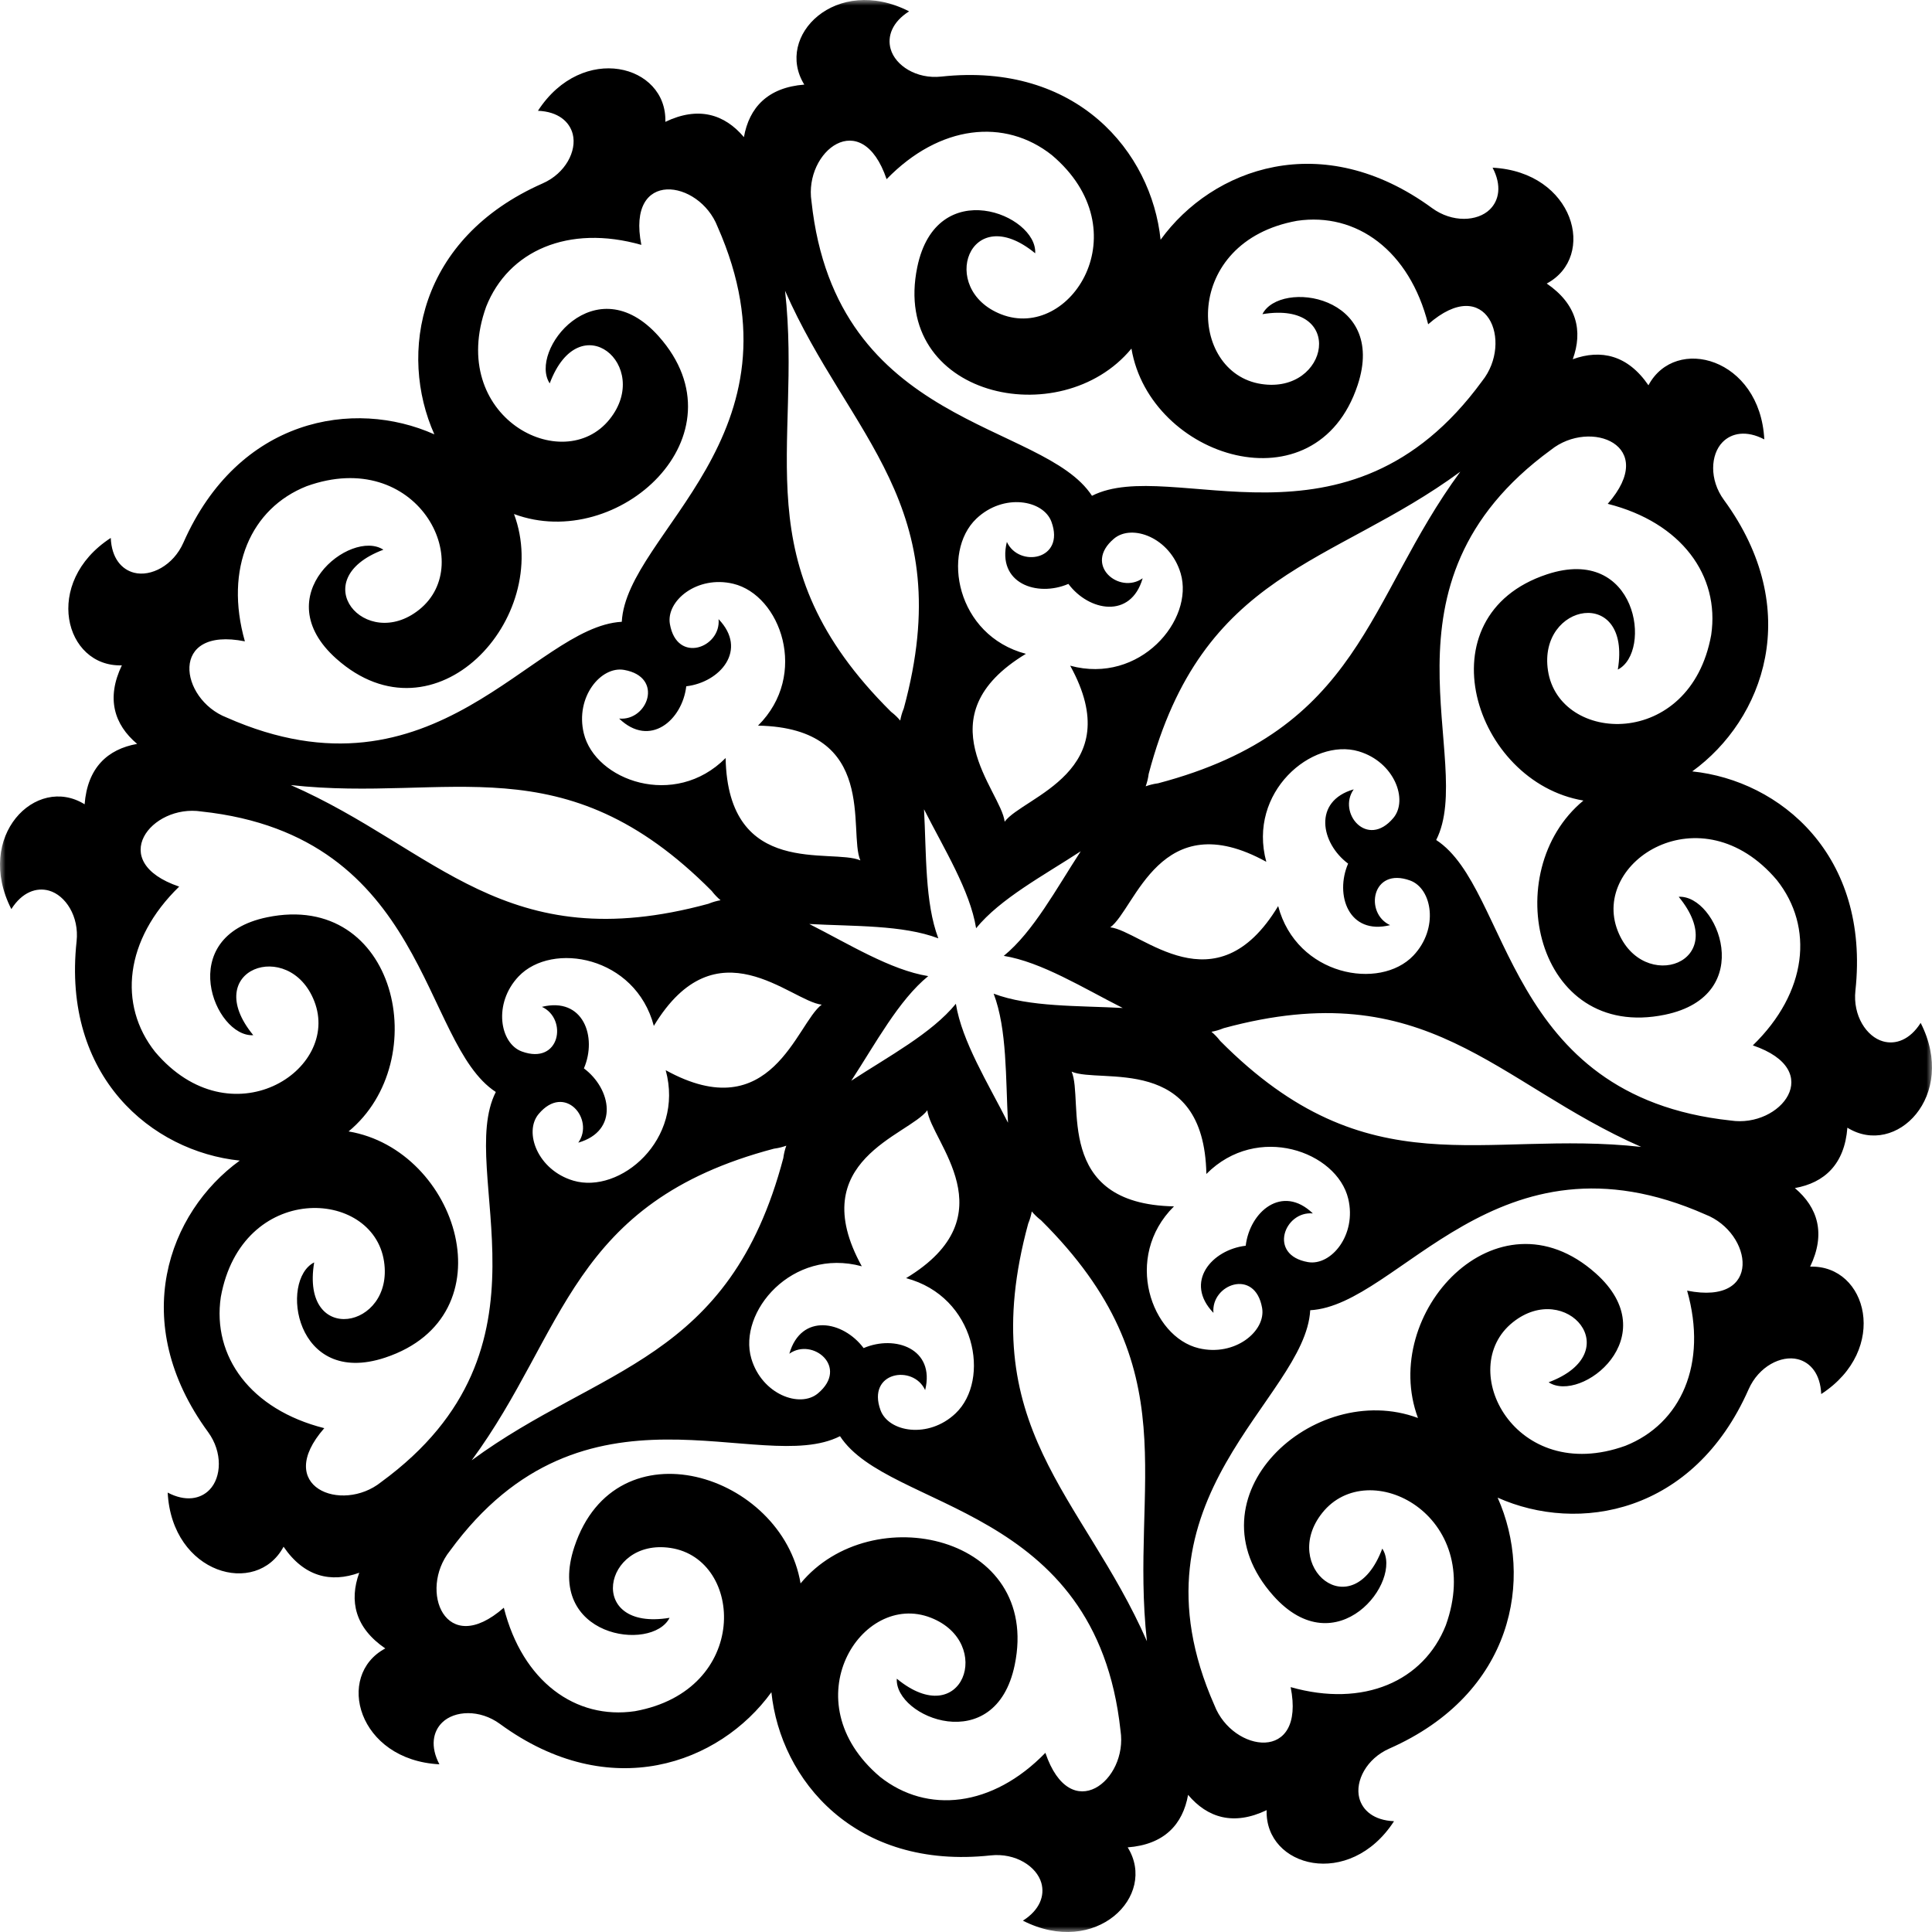 <svg width="180" height="180" viewBox="0 0 180 180" fill="none" xmlns="http://www.w3.org/2000/svg">
<g>
<mask id="mask0_147:68" style="mask-type:alpha" maskUnits="userSpaceOnUse" x="0" y="0" width="180" height="180">
<path fill-rule="evenodd" clip-rule="evenodd" d="M0 0H180V180H0V0Z" fill="currentColor"/>
</mask>
<g mask="url(#mask0_147:68)">
<path fill-rule="evenodd" clip-rule="evenodd" d="M12.777 69.308C10.017 69.798 8.145 71.535 7.884 74.934C3.346 72.118 -2.401 77.92 1.057 84.699C2.057 83.114 3.398 82.648 4.568 82.978C6.102 83.415 7.388 85.378 7.136 87.7C5.765 100.33 14.154 107.28 22.337 108.13C15.674 112.958 11.885 123.17 19.387 133.422C20.766 135.31 20.634 137.65 19.523 138.796C18.678 139.669 17.283 139.933 15.623 139.061C16.02 146.662 23.898 148.812 26.419 144.104C28.344 146.919 30.834 147.484 33.47 146.53C32.516 149.166 33.08 151.657 35.896 153.581C31.187 156.101 33.337 163.981 40.938 164.376C40.067 162.717 40.331 161.322 41.203 160.477C42.348 159.365 44.69 159.233 46.578 160.613C56.83 168.115 67.041 164.326 71.869 157.661C72.719 165.848 79.669 174.233 92.299 172.863C94.622 172.612 96.584 173.898 97.02 175.431C97.352 176.602 96.885 177.942 95.301 178.943C102.081 182.4 107.881 176.652 105.064 172.115C108.465 171.855 110.201 169.982 110.691 167.221C112.496 169.366 114.937 170.121 118.01 168.647C117.84 173.984 125.739 176.06 129.879 169.677C128.009 169.602 126.933 168.674 126.636 167.496C126.247 165.949 127.303 163.854 129.441 162.911C141.064 157.783 142.888 147.045 139.531 139.532C147.045 142.888 157.784 141.064 162.913 129.439C163.856 127.302 165.95 126.247 167.497 126.636C168.675 126.933 169.602 128.008 169.678 129.881C176.061 125.739 173.984 117.84 168.647 118.01C170.122 114.936 169.366 112.496 167.223 110.69C169.982 110.201 171.856 108.465 172.116 105.064C176.652 107.882 182.4 102.081 178.943 95.301C177.942 96.885 176.602 97.353 175.433 97.019C173.898 96.585 172.613 94.622 172.864 92.298C174.233 79.669 165.847 72.719 157.662 71.869C164.326 67.041 168.115 56.83 160.614 46.577C159.233 44.691 159.365 42.348 160.477 41.204C161.321 40.332 162.717 40.067 164.376 40.938C163.981 33.338 156.101 31.186 153.582 35.895C151.656 33.081 149.167 32.515 146.531 33.469C147.485 30.834 146.919 28.344 144.106 26.417C148.813 23.898 146.662 16.019 139.061 15.623C139.934 17.283 139.668 18.678 138.796 19.523C137.651 20.634 135.31 20.767 133.423 19.387C123.17 11.886 112.958 15.674 108.13 22.337C107.281 14.153 100.331 5.765 87.701 7.135C85.378 7.388 83.416 6.101 82.98 4.567C82.647 3.399 83.114 2.057 84.699 1.057C77.919 -2.4 72.117 3.347 74.935 7.883C71.535 8.145 69.799 10.016 69.309 12.776C67.503 10.633 65.064 9.879 61.989 11.352C62.158 6.015 54.261 3.94 50.119 10.322C51.991 10.397 53.065 11.325 53.363 12.502C53.752 14.049 52.697 16.145 50.559 17.087C38.935 22.215 37.112 32.955 40.467 40.467C32.956 37.111 22.215 38.935 17.087 50.558C16.145 52.697 14.049 53.753 12.503 53.362C11.325 53.066 10.397 51.99 10.32 50.118C3.939 54.262 6.014 62.159 11.352 61.989C9.879 65.063 10.634 67.504 12.777 69.308M87.422 87.424C84.101 86.16 79.536 86.315 75.398 86.087C79.094 87.958 82.97 90.376 86.48 90.942C83.726 93.188 81.576 97.221 79.31 100.69C82.779 98.424 86.812 96.273 89.056 93.519C89.624 97.03 92.041 100.906 93.913 104.602C93.686 100.465 93.839 95.899 92.576 92.577C95.899 93.839 100.464 93.686 104.603 93.912C100.906 92.041 97.028 89.625 93.519 89.056C96.275 86.811 98.424 82.78 100.689 79.311C97.22 81.576 93.189 83.725 90.942 86.48C90.376 82.97 87.959 79.094 86.088 75.397C86.314 79.536 86.161 84.101 87.422 87.424M67.132 83.872C66.848 83.632 66.589 83.366 66.357 83.07L66.32 83.019C52.475 69.066 41.82 74.778 27.09 73.143C40.664 79.093 47.034 89.365 66.001 84.203L66.06 84.179C66.407 84.039 66.765 83.938 67.132 83.872M67.604 70.624C67.824 81.907 77.492 78.991 80.158 80.16C78.991 77.492 81.906 67.823 70.624 67.604C75.398 62.863 72.717 55.446 68.318 54.388C64.941 53.577 62.035 55.989 62.413 58.143C63.07 61.895 67.196 60.337 66.947 57.685C69.704 60.55 67.101 63.566 63.938 63.94C63.566 67.101 60.55 69.704 57.684 66.947C60.337 67.196 61.894 63.071 58.143 62.413C55.989 62.035 53.577 64.942 54.389 68.317C55.446 72.717 62.863 75.399 67.604 70.624M83.02 66.319L83.07 66.358C83.366 66.588 83.633 66.847 83.872 67.132C83.937 66.766 84.039 66.407 84.18 66.059L84.204 66C89.365 47.034 79.092 40.664 73.143 27.09C74.777 41.82 69.066 52.473 83.02 66.319M95.581 60.916C85.922 66.748 93.279 73.662 93.602 76.556C95.328 74.211 105.16 71.902 99.708 62.022C106.201 63.787 111.282 57.755 109.999 53.416C109.014 50.089 105.473 48.775 103.793 50.181C100.876 52.626 104.286 55.418 106.459 53.877C105.357 57.697 101.442 56.951 99.54 54.401C96.615 55.657 92.852 54.348 93.808 50.488C94.917 52.91 99.269 52.195 97.963 48.619C97.214 46.563 93.489 45.927 90.971 48.318C87.691 51.433 89.076 59.199 95.581 60.916M107.017 72.114L107.01 72.177C106.959 72.549 106.866 72.909 106.741 73.259C107.091 73.133 107.451 73.041 107.822 72.989L107.885 72.981C126.892 67.968 127.272 55.885 136.054 43.946C124.114 52.727 112.031 53.107 107.017 72.114M117.978 80.292C108.098 74.841 105.788 84.671 103.443 86.397C106.337 86.72 113.252 94.078 119.083 84.418C120.802 90.924 128.566 92.309 131.681 89.028C134.072 86.51 133.436 82.785 131.38 82.036C127.805 80.731 127.089 85.082 129.512 86.193C125.652 87.148 124.342 83.384 125.6 80.461C123.048 78.557 122.302 74.642 126.123 73.541C124.581 75.713 127.375 79.123 129.818 76.206C131.225 74.527 129.913 70.987 126.583 70C122.244 68.717 116.213 73.798 117.978 80.292M113.999 95.795L113.94 95.819C113.592 95.96 113.235 96.063 112.868 96.128C113.153 96.367 113.41 96.633 113.641 96.928L113.682 96.98C127.526 110.933 138.179 105.221 152.909 106.855C139.336 100.908 132.965 90.633 113.999 95.795M112.395 109.375C112.176 98.093 102.508 101.009 99.84 99.842C101.009 102.508 98.093 112.176 109.375 112.395C104.6 117.136 107.282 124.553 111.681 125.61C115.058 126.422 117.965 124.011 117.587 121.854C116.929 118.106 112.804 119.663 113.054 122.316C110.295 119.449 112.9 116.434 116.06 116.062C116.434 112.9 119.45 110.296 122.316 113.052C119.663 112.804 118.106 116.929 121.856 117.586C124.011 117.965 126.422 115.058 125.611 111.68C124.554 107.283 117.137 104.599 112.395 109.375M96.981 113.68L96.928 113.642C96.634 113.411 96.368 113.152 96.128 112.868C96.063 113.235 95.96 113.592 95.82 113.939L95.796 113.997C90.633 132.965 100.908 139.336 106.856 152.909C105.221 138.179 110.933 127.525 96.981 113.68M84.417 119.083C94.08 113.251 86.72 106.337 86.397 103.443C84.672 105.786 74.842 108.097 80.292 117.978C73.799 116.211 68.717 122.244 70.002 126.582C70.988 129.912 74.528 131.224 76.206 129.817C79.125 127.374 75.713 124.581 73.541 126.123C74.643 122.3 78.557 123.048 80.461 125.598C83.384 124.342 87.148 125.652 86.194 129.512C85.082 127.09 80.731 127.805 82.035 131.381C82.785 133.436 86.51 134.072 89.028 131.681C92.309 128.565 90.924 120.801 84.417 119.083M72.982 107.884L72.99 107.821C73.042 107.45 73.132 107.09 73.259 106.741C72.909 106.866 72.55 106.958 72.178 107.009L72.114 107.018C53.107 112.031 52.726 124.114 43.947 136.053C55.885 127.271 67.968 126.892 72.982 107.884M62.022 99.708C71.903 105.158 74.212 95.327 76.556 93.602C73.662 93.279 66.749 85.921 60.916 95.581C59.198 89.076 51.433 87.691 48.317 90.971C45.927 93.488 46.563 97.214 48.618 97.964C52.194 99.267 52.909 94.917 50.489 93.806C54.348 92.852 55.657 96.615 54.402 99.538C56.95 101.442 57.699 105.355 53.877 106.459C55.421 104.286 52.626 100.876 50.181 103.793C48.776 105.472 50.088 109.014 53.417 109.998C57.755 111.282 63.788 106.2 62.022 99.708M105.414 32.477C107.134 42.703 122.616 47.574 126.489 35.876C129.279 27.455 119.247 26.036 117.617 29.27C125.452 27.971 123.836 36.735 117.524 35.778C110.666 34.743 110.107 22.513 120.842 20.572C126.376 19.753 131.327 23.346 133.059 30.213C138.513 25.43 141.031 31.833 138.084 35.507C125.541 52.688 109.163 42.425 101.738 46.192C97.191 39.217 77.876 39.917 75.605 18.767C74.889 14.11 80.271 9.826 82.603 16.693C87.537 11.612 93.619 10.977 98.002 14.453C106.33 21.5 99.73 31.812 93.276 29.282C87.33 26.952 90.311 18.553 96.447 23.599C96.653 19.983 87.258 16.196 85.461 24.883C82.966 36.95 98.81 40.472 105.414 32.477M57.93 57.931C49.616 58.38 40.564 75.457 21.112 66.849C16.721 65.141 15.703 58.337 22.815 59.753C20.881 52.939 23.374 47.354 28.575 45.295C38.843 41.608 44.474 52.477 39.052 56.804C34.063 60.789 28.282 54.008 35.719 51.216C32.691 49.229 24.712 55.473 31.337 61.372C40.541 69.566 51.513 57.606 47.889 47.891C57.606 51.513 69.566 40.541 61.372 31.337C55.473 24.712 49.229 32.69 51.216 35.719C54.008 28.282 60.788 34.063 56.804 39.052C52.479 44.474 41.608 38.843 45.294 28.575C47.354 23.375 52.939 20.882 59.753 22.815C58.338 15.701 65.141 16.721 66.85 21.112C75.456 40.564 58.38 49.616 57.93 57.931M147.524 74.586C139.527 81.189 143.049 97.032 155.117 94.539C163.804 92.743 160.016 83.347 156.401 83.552C161.446 89.689 153.048 92.67 150.719 86.724C148.187 80.269 158.497 73.671 165.546 81.996C169.023 86.38 168.388 92.463 163.307 97.396C170.175 99.729 165.89 105.11 161.233 104.395C140.083 102.123 140.785 82.808 133.807 78.261C137.576 70.836 127.313 54.459 144.494 41.916C148.168 38.969 154.569 41.485 149.788 46.941C156.654 48.673 160.246 53.623 159.428 59.156C157.486 69.892 145.256 69.334 144.221 62.475C143.266 56.164 152.028 54.546 150.729 62.382C153.964 60.753 152.544 50.723 144.123 53.51C132.427 57.384 137.297 72.866 147.524 74.586M132.109 132.111C122.393 128.487 110.434 139.459 118.627 148.662C124.526 155.287 130.771 147.309 128.784 144.281C125.992 151.718 119.212 145.937 123.195 140.947C127.523 135.525 138.392 141.157 134.704 151.424C132.645 156.625 127.059 159.117 120.247 157.185C121.663 164.298 114.858 163.278 113.15 158.887C104.542 139.435 121.619 130.383 122.07 122.071C130.383 121.619 139.435 104.542 158.888 113.15C163.278 114.858 164.299 121.662 157.185 120.247C159.117 127.06 156.625 132.645 151.424 134.705C141.157 138.392 135.527 127.521 140.948 123.194C145.936 119.211 151.718 125.993 144.282 128.784C147.31 130.77 155.288 124.526 148.663 118.627C139.459 110.434 128.487 122.392 132.109 132.111M74.587 147.523C72.865 137.296 57.385 132.425 53.51 144.122C50.722 152.544 60.754 153.963 62.383 150.728C54.547 152.028 56.163 143.266 62.476 144.22C69.332 145.258 69.894 157.485 59.157 159.427C53.624 160.245 48.673 156.654 46.941 149.787C41.487 154.568 38.968 148.167 41.917 144.492C54.46 127.311 70.837 137.576 78.262 133.806C82.807 140.782 102.123 140.083 104.395 161.233C105.11 165.89 99.729 170.175 97.396 163.307C92.463 168.387 86.38 169.022 81.996 165.547C73.669 158.499 80.269 148.187 86.724 150.719C92.671 153.047 89.689 161.447 83.552 156.4C83.347 160.016 92.743 163.803 94.539 155.117C97.032 143.048 81.189 139.526 74.587 147.523M32.477 105.413C40.473 98.809 36.95 82.967 24.883 85.461C16.197 87.256 19.984 96.653 23.598 96.447C18.554 90.309 26.953 87.329 29.28 93.275C31.812 99.73 21.5 106.33 14.453 98.002C10.976 93.619 11.612 87.537 16.693 82.603C9.825 80.271 14.109 74.889 18.767 75.605C39.916 77.876 39.217 97.192 46.193 101.737C42.424 109.164 52.689 125.54 35.507 138.083C31.833 141.032 25.431 138.512 30.213 133.059C23.346 131.327 19.754 126.375 20.572 120.843C22.514 110.106 34.742 110.668 35.779 117.523C36.734 123.836 27.97 125.453 29.271 117.616C26.037 119.246 27.456 129.278 35.876 126.489C47.575 122.615 42.703 107.134 32.477 105.413" fill="currentColor"/>
</g>
</g>
</svg>
